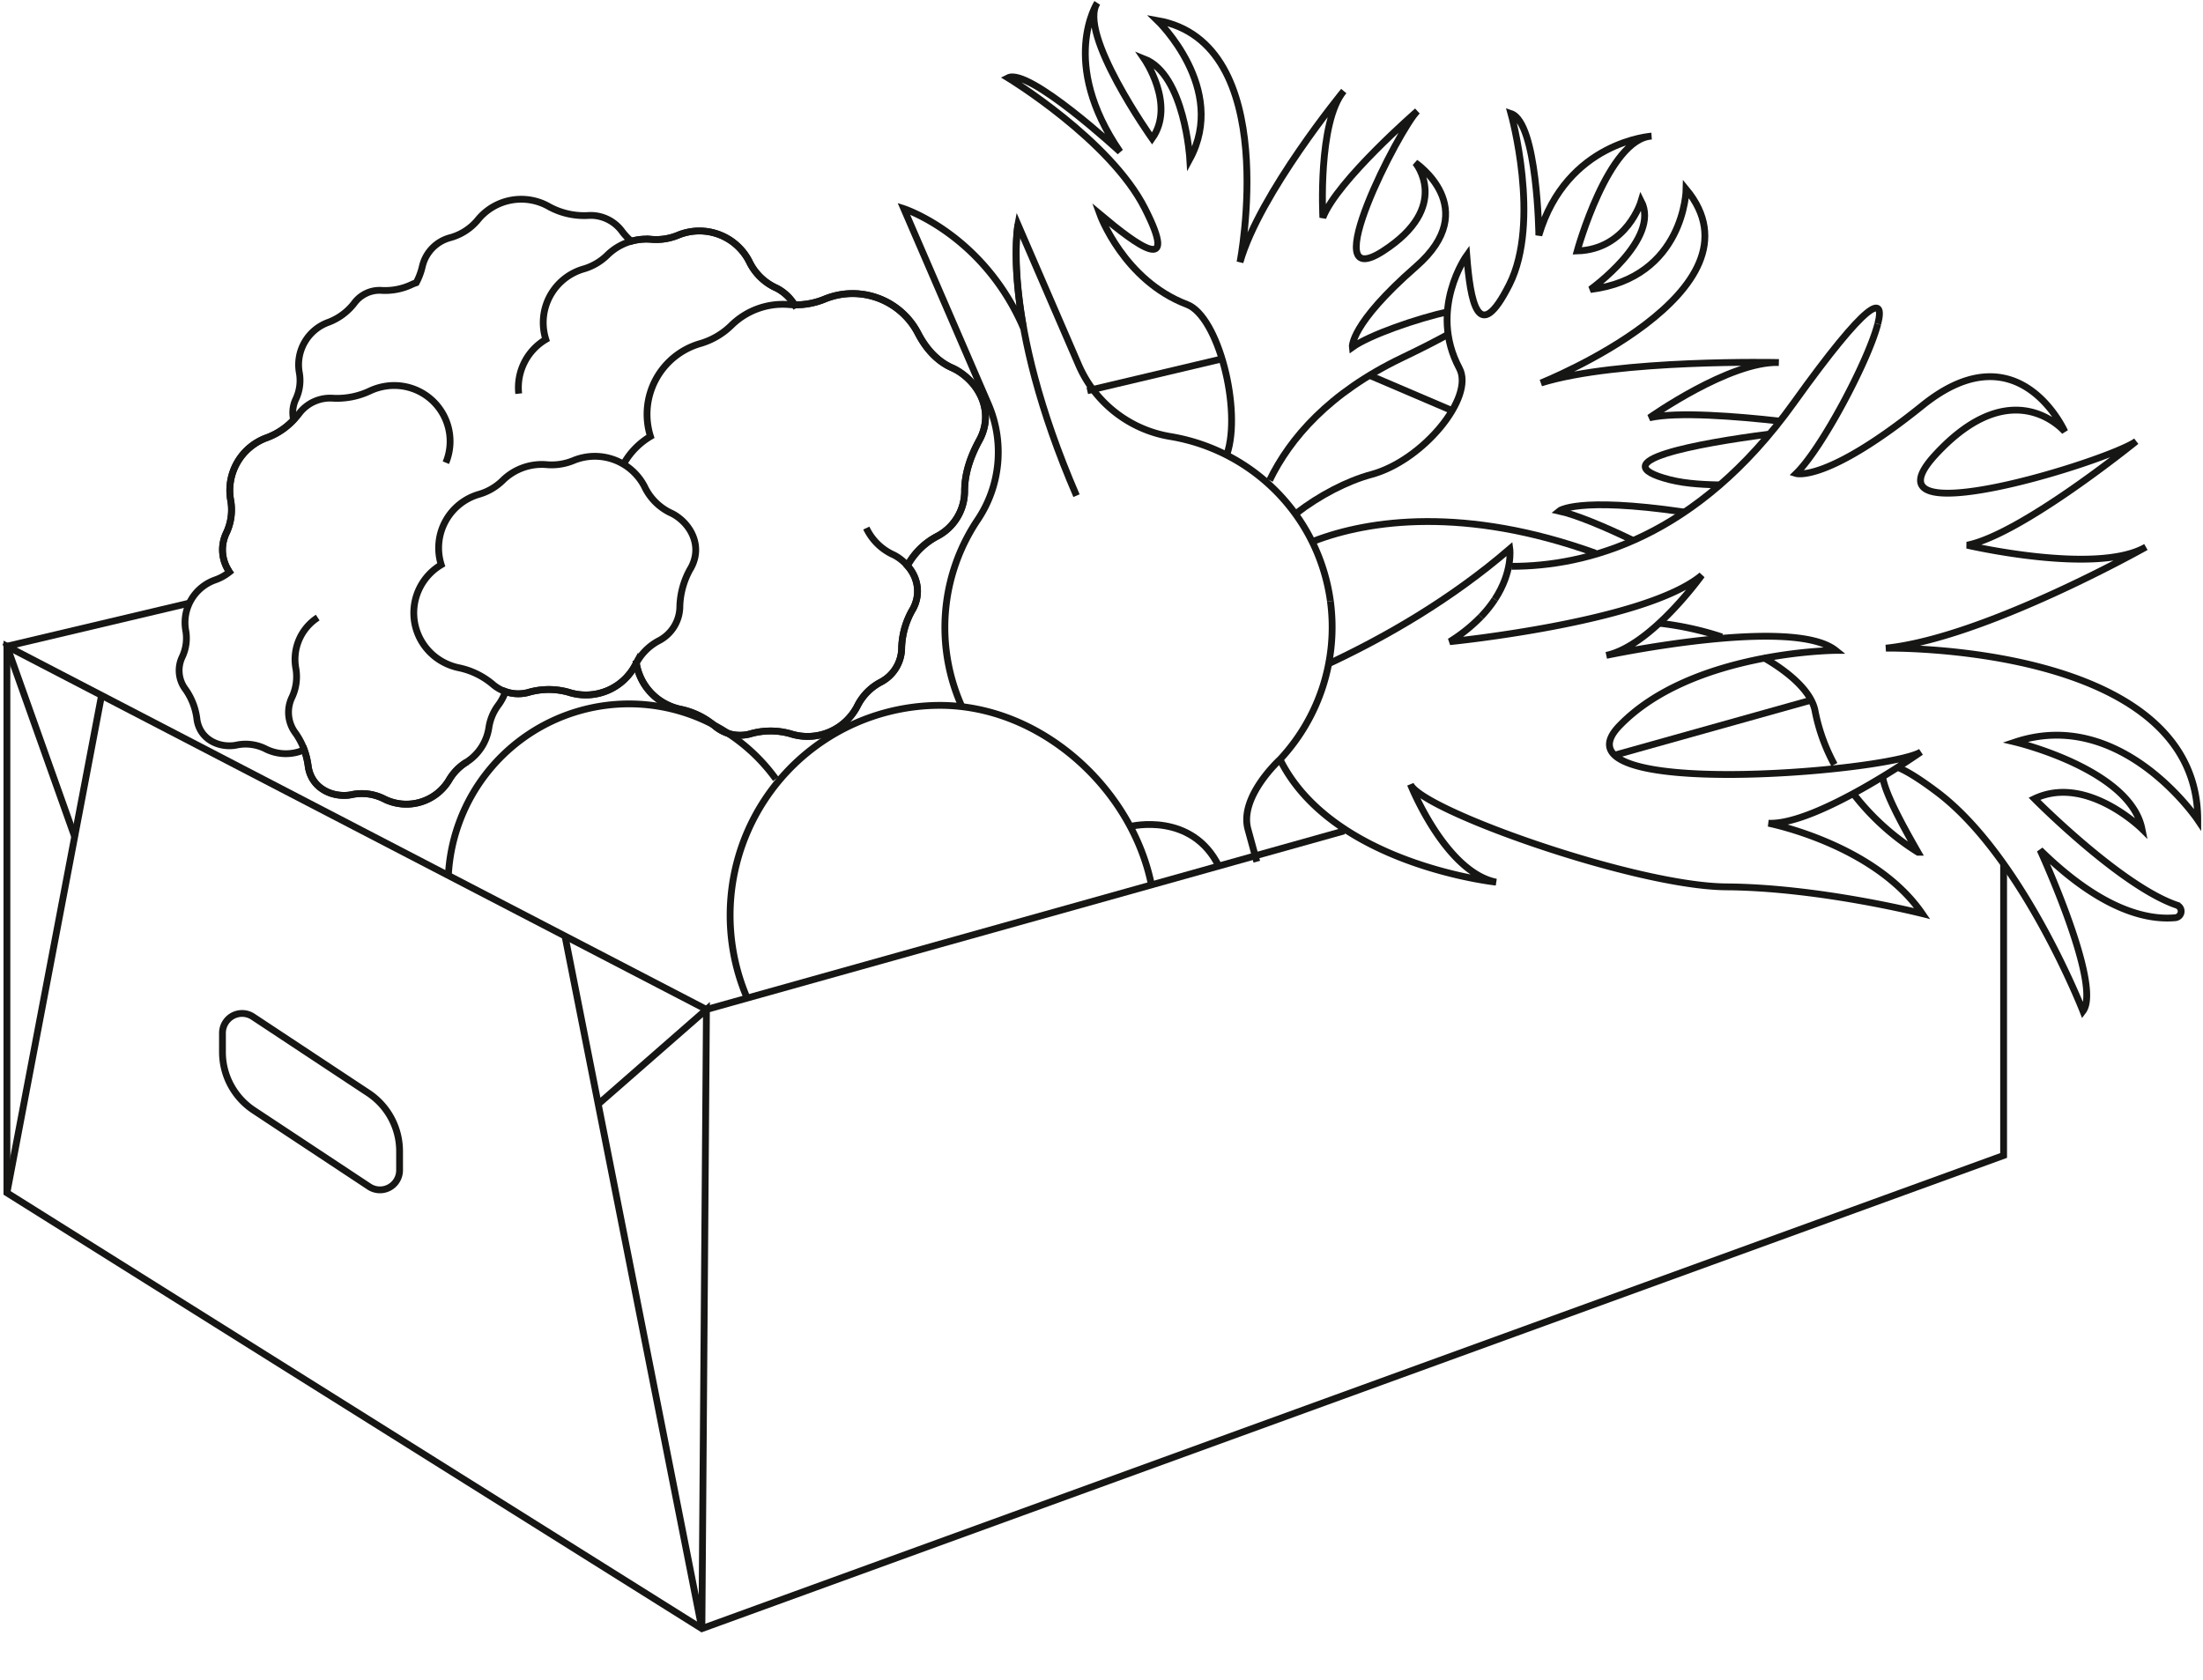 <svg id="Group_30" data-name="Group 30" xmlns="http://www.w3.org/2000/svg" xmlns:xlink="http://www.w3.org/1999/xlink" width="646.742" height="493.456" viewBox="0 0 646.742 493.456">
  <defs>
    <clipPath id="clip-path">
      <rect id="Rectangle_35" data-name="Rectangle 35" width="646.742" height="493.456" fill="none" stroke="#707070" stroke-width="2"/>
    </clipPath>
  </defs>
  <g id="Group_29" data-name="Group 29" clip-path="url(#clip-path)">
    <path id="Path_553" data-name="Path 553" d="M264.874,101.078c-12.179-1.365-29.852-2.816-38.023-.942,0,0,23.54-16.691,38-16.234,0,0-47.22-1.068-69.837,6.009,0,0,67.5-26.857,42.622-56.907,0,0-.383,26-28.111,29.454,0,0,20.7-14.823,14.912-25.983,0,0-4.153,14.211-18.782,14.662,0,0,9.082-32.971,21.836-33.719,0,0-24.924,1.593-33.1,29.121,0,0-.383-33.095-8.171-35.738,0,0,8.823,31.656-.463,50.169s-11.494,4.666-12.531-8.523c0,0-11.4,15.848-2.168,33.15,4.549,8.517-10.682,27.113-25.86,31.19-7.09,1.908-15.258,6.179-21.935,11.333" transform="translate(257.372 22.553)" fill="none" stroke="#161615" stroke-width="2"/>
    <path id="Path_554" data-name="Path 554" d="M178.417,56.194c-3.591-.09-9.687-.219-14.847-1.55-20.894-5.386,8.56-10.7,29.046-13.356" transform="translate(326.586 86.212)" fill="none" stroke="#161615" stroke-width="2"/>
    <path id="Path_555" data-name="Path 555" d="M169.688,58.349c-8.048-3.91-16.642-7.473-21.468-8.52,0,0,5.114-4.3,36.6.29" transform="translate(309.495 100.23)" fill="none" stroke="#161615" stroke-width="2"/>
    <path id="Path_556" data-name="Path 556" d="M124.918,55.314c16.151-6.21,44.342-10.231,82.622,3.564" transform="translate(260.838 103.555)" fill="none" stroke="#161615" stroke-width="2"/>
    <path id="Path_557" data-name="Path 557" d="M225.266,90.9c-9.351,2.054-23.38,6.927-28.361,10.515,0,0-.871-6.6,18.745-23.735s-.238-30.464-.238-30.464,10.836,12.905-9.533,25.992S210.851,37.031,216,32.044c0,0-23.54,20.418-27.737,31.282,0,0-1.538-28.04,6.142-37.159,0,0-24.739,30.1-30.464,50.252,0,0,12.51-64.507-24.235-70.976,0,0,20.736,19.934,9.5,40.7,0,0-1.461-24.773-13.381-29.439,0,0,9.332,13.5,2.31,23.4,0,0-21.947-30.909-16.1-39.824,0,0-11.315,17.5,6.695,43.715,0,0-26.829-24.816-32.9-21.718,0,0,29.945,18.2,40.157,38.3s-2.075,11.077-13.2,1.745c0,0,7,19.461,25.616,26.517,9.169,3.462,16.114,30.912,11.716,43.934" transform="translate(200.092 0.572)" fill="none" stroke="#161615" stroke-width="2"/>
    <path id="Path_558" data-name="Path 558" d="M120.7,74.846c5.994-12.328,17.423-25.674,38.86-35.954,6.006-2.881,10.629-5.259,14.082-7.2" transform="translate(252.027 66.184)" fill="none" stroke="#161615" stroke-width="2"/>
    <path id="Path_559" data-name="Path 559" d="M180.669,66.884a48.081,48.081,0,0,1-9.147,7.331S229.05,68.511,245.5,54.7c0,0-14.795,20.73-28.027,23.54,0,0,54.656-11.6,67.326-1.461,0,0-42.372.247-63.482,22.154s78.971,13.628,88.517,7.658c0,0-30.686,21.6-44.74,20.937,0,0,31.088,6.108,45.114,26.533,0,0-30.282-7.665-57.466-7.847-26.69-.173-89.514-22.494-92.775-30.118,0,0,10.175,25.73,25.159,28.735,0,0-48.112-5.135-63.438-36.032" transform="translate(254.092 114.214)" fill="none" stroke="#161615" stroke-width="2"/>
    <path id="Path_560" data-name="Path 560" d="M144.87,56.993a35.365,35.365,0,0,1-4.082,5.1" transform="translate(293.976 119.006)" fill="none" stroke="#161615" stroke-width="2"/>
    <path id="Path_561" data-name="Path 561" d="M126.191,86.095c17.228-8.041,36.381-19.1,53.553-33.9,0,0,.936,6.686-4.394,14.829" transform="translate(263.496 108.979)" fill="none" stroke="#161615" stroke-width="2"/>
    <path id="Path_562" data-name="Path 562" d="M175.884,63.26a91.314,91.314,0,0,0-18.028-3.984" transform="translate(329.615 123.773)" fill="none" stroke="#161615" stroke-width="2"/>
    <path id="Path_563" data-name="Path 563" d="M188.542,94.014a54.851,54.851,0,0,1-5.679-15.808c-1.038-5.432-7.146-11.077-15.252-15.7" transform="translate(349.984 130.511)" fill="none" stroke="#161615" stroke-width="2"/>
    <path id="Path_564" data-name="Path 564" d="M184.932,73.985c.862,4.777,5.512,13.449,10.3,21.786a72.055,72.055,0,0,1-19.081-17.346" transform="translate(367.821 154.486)" fill="none" stroke="#161615" stroke-width="2"/>
    <path id="Path_565" data-name="Path 565" d="M194.719,30.8c-2.736,10.672-16.358,36.56-23.963,43.94,0,0,8.85,2.77,37.1-19.989s41.757,7.686,41.757,7.686-15.1-18-37.968,6.785,50.848,1.912,58.933-3.947c0,0-33.7,27.354-49.635,30.513,0,0,38.079,8.881,52.482.54,0,0-47.282,26.684-76.334,29.7,0,0,91.552-1.606,91.558,50.419,0,0-22.348-33.234-53.563-22.849,0,0,33.651,7.989,37.174,25.474,0,0-16.271-16.07-31.551-8.823,0,0,25.307,25.628,41.813,31.254a1.9,1.9,0,0,1-.479,3.681c-8.217.747-21.651-2.186-39.679-19.881,0,0,18.306,39.719,12.593,47.3,0,0-17.744-45.487-42.862-64.346-4.966-3.73-8.582-5.979-11.108-7.05" transform="translate(356.551 64.306)" fill="none" stroke="#161615" stroke-width="2"/>
    <path id="Path_566" data-name="Path 566" d="M143.7,105.145c21.793.012,54.288-8.131,82.875-48.035,21.8-30.436,26.9-31.931,24.655-23.167" transform="translate(300.046 61.16)" fill="none" stroke="#161615" stroke-width="2"/>
    <line id="Line_7" data-name="Line 7" x1="57.849" y2="16.203" transform="translate(474.425 205.439)" fill="none" stroke="#161615" stroke-width="2"/>
    <path id="Path_567" data-name="Path 567" d="M393.227,115.683,206.018,168.122.658,61.453v160.5l204.023,127.97L586.834,210.987V125.654" transform="translate(1.374 128.319)" fill="none" stroke="#161615" stroke-width="2"/>
    <path id="Path_568" data-name="Path 568" d="M53.712,89.011,93.9,292.382l1.337-181.8-31.77,27.79" transform="translate(112.156 185.861)" fill="none" stroke="#161615" stroke-width="2"/>
    <line id="Line_8" data-name="Line 8" x1="27.78" y2="146.069" transform="translate(2.033 204.203)" fill="none" stroke="#161615" stroke-width="2"/>
    <line id="Line_9" data-name="Line 9" x2="24.072" y2="10.286" transform="translate(402.094 110.234)" fill="none" stroke="#161615" stroke-width="2"/>
    <line id="Line_10" data-name="Line 10" y1="9.434" x2="39.876" transform="translate(319.195 105.311)" fill="none" stroke="#161615" stroke-width="2"/>
    <path id="Path_569" data-name="Path 569" d="M20.549,125.892.659,69.979,53.953,57.371" transform="translate(1.375 119.794)" fill="none" stroke="#161615" stroke-width="2"/>
    <path id="Path_570" data-name="Path 570" d="M64.209,147.227l-33.87-22.4a20.5,20.5,0,0,1-9.19-17.092v-5.6a5.759,5.759,0,0,1,8.937-4.8l33.87,22.4a20.5,20.5,0,0,1,9.19,17.093v5.6A5.759,5.759,0,0,1,64.209,147.227Z" transform="translate(44.161 201.222)" fill="none" stroke="#161615" stroke-width="2"/>
    <path id="Path_571" data-name="Path 571" d="M97.161,21.343s-5.342,27.626,17.148,79.645" transform="translate(201.722 44.566)" fill="none" stroke="#161615" stroke-width="2"/>
    <path id="Path_572" data-name="Path 572" d="M211.156,135.1a56.822,56.822,0,0,0-46.778-48.313A35.673,35.673,0,0,1,137.369,66L119.425,24.5s-1.995,10.373,1.615,30.343l-.012-.037c-11.874-27.462-35.105-34.96-35.105-34.96L110.84,77.475a35.647,35.647,0,0,1-3.344,33.9,56.669,56.669,0,0,0-4.385,55" transform="translate(179.412 41.432)" fill="none" stroke="#161615" stroke-width="2"/>
    <path id="Path_573" data-name="Path 573" d="M143.1,57.166a56.989,56.989,0,0,1-14.786,46.476s-12.028,10.929-9.425,20.48l2.606,9.551" transform="translate(247.471 119.367)" fill="none" stroke="#161615" stroke-width="2"/>
    <path id="Path_574" data-name="Path 574" d="M74.413,153.044a61.643,61.643,0,0,1,56.611-85.969c29.775,0,56.289,24.464,62.036,52.537" transform="translate(144.933 140.058)" fill="none" stroke="#161615" stroke-width="2"/>
    <path id="Path_575" data-name="Path 575" d="M42.627,117.159A53.119,53.119,0,0,1,138.75,88.981" transform="translate(89.008 139.765)" fill="none" stroke="#161615" stroke-width="2"/>
    <path id="Path_576" data-name="Path 576" d="M246.1,69.64a15.57,15.57,0,0,0-2.174-1.189c-4.45-1.955-7.726-5.769-9.959-10.079a21.629,21.629,0,0,0-27.385-10.11,22.288,22.288,0,0,1-8.925,1.674,13.462,13.462,0,0,0-4.086-4.215,11.42,11.42,0,0,0-1.655-.9,16.231,16.231,0,0,1-7.563-7.655,16.42,16.42,0,0,0-20.8-7.68,16.8,16.8,0,0,1-7.9,1.241c-.1-.009-.191-.015-.29-.025a16.4,16.4,0,0,0-5.6.587,19.193,19.193,0,0,1-2.718-2.918,11.44,11.44,0,0,0-5.972-4.2,11.306,11.306,0,0,0-3.61-.466,21.494,21.494,0,0,1-11.7-2.5,16.431,16.431,0,0,0-21.135,3.919,15.99,15.99,0,0,1-8.2,5.169,11.4,11.4,0,0,0-7.825,7.726c-.074.256-.142.513-.2.769a19.472,19.472,0,0,1-1.766,4.685c-.414.142-.821.287-1.2.463a18.189,18.189,0,0,1-8.878,1.791,9.2,9.2,0,0,0-5.7,1.467,9.089,9.089,0,0,0-2.18,1.97,17.346,17.346,0,0,1-7.668,5.87,13.251,13.251,0,0,0-8.668,15.02,12.851,12.851,0,0,1-1.121,7.736,9.235,9.235,0,0,0-.587,5.92,19.682,19.682,0,0,1-7.692,5.213A16.431,16.431,0,0,0,32.2,107.537a15.979,15.979,0,0,1-1.39,9.588,11.4,11.4,0,0,0,.794,10.966c.071.108.145.207.219.312a14.381,14.381,0,0,1-4.16,2.325,13.256,13.256,0,0,0-8.668,15.02,12.93,12.93,0,0,1-1.121,7.739,9.191,9.191,0,0,0,.639,8.847c.117.182.241.358.367.525a19.149,19.149,0,0,1,3.391,8.915,8.891,8.891,0,0,0,.815,2.656c1.692,3.49,5.571,5.25,9.446,4.993a9.129,9.129,0,0,0,1.5-.219,13.059,13.059,0,0,1,8.591,1.26,13.259,13.259,0,0,0,11.126.158,26.357,26.357,0,0,1,1.183,4.929,9.96,9.96,0,0,0,.9,2.931c1.865,3.854,6.148,5.793,10.422,5.512a10.235,10.235,0,0,0,1.658-.244,14.416,14.416,0,0,1,9.48,1.393,14.618,14.618,0,0,0,18.9-5.682,14.989,14.989,0,0,1,4.953-5.117c.074-.043.145-.09.219-.139a14.574,14.574,0,0,0,6.491-10.039,14.652,14.652,0,0,1,2.755-6.633,14.714,14.714,0,0,0,2.125-4.024,11.411,11.411,0,0,0,2.943.639,11.293,11.293,0,0,0,3.625-.327,21.5,21.5,0,0,1,11.969-.093,16.423,16.423,0,0,0,19.782-8.4c.031-.059.071-.108.1-.164a16.417,16.417,0,0,0,8.841,12.105,16.991,16.991,0,0,0,3.928,1.405,22.548,22.548,0,0,1,10.123,4.845A11.438,11.438,0,0,0,184.519,176a21.5,21.5,0,0,1,11.969-.093,16.421,16.421,0,0,0,19.782-8.4,15.986,15.986,0,0,1,6.877-6.825,11.384,11.384,0,0,0,5.966-9.236c.022-.269.028-.531.028-.794a23.762,23.762,0,0,1,3.295-11.352,10.858,10.858,0,0,0-1.606-12.723,21.151,21.151,0,0,1,8.906-8.736,15,15,0,0,0,7.853-12.161c.028-.349.037-.7.037-1.044,0-5.287,1.8-10.308,4.336-14.943a14.738,14.738,0,0,0,1.544-4.262C254.732,79.213,251.4,73.111,246.1,69.64Z" transform="translate(35.559 39.554)" fill="none" stroke="#161615" stroke-width="2"/>
    <path id="Path_577" data-name="Path 577" d="M39.429,91.166A16.415,16.415,0,0,0,48.4,104.043a16.99,16.99,0,0,0,3.928,1.405,22.544,22.544,0,0,1,10.126,4.845,11.438,11.438,0,0,0,10.367,2.48,21.489,21.489,0,0,1,11.966-.093,16.426,16.426,0,0,0,19.785-8.4,15.961,15.961,0,0,1,6.88-6.825,11.4,11.4,0,0,0,5.963-9.236c.019-.269.028-.531.028-.794a23.762,23.762,0,0,1,3.295-11.352,11.324,11.324,0,0,0,1.173-3.236c.929-4.719-1.6-9.354-5.626-11.991a11.1,11.1,0,0,0-1.652-.9,16.2,16.2,0,0,1-7.563-7.658,16.422,16.422,0,0,0-20.8-7.677,16.82,16.82,0,0,1-7.9,1.241c-.1-.009-.191-.019-.29-.025a16.379,16.379,0,0,0-12.609,4.62,16.454,16.454,0,0,1-6.951,4.089A16.407,16.407,0,0,0,47.391,75.247,16.438,16.438,0,0,0,39.429,91.166Z" transform="translate(82.145 90.601)" fill="none" stroke="#161615" stroke-width="2"/>
    <path id="Path_578" data-name="Path 578" d="M130.9,44.631a13.342,13.342,0,0,0-4.669-5.213,11.449,11.449,0,0,0-1.652-.9,16.162,16.162,0,0,1-7.563-7.655,16.431,16.431,0,0,0-20.8-7.68,16.781,16.781,0,0,1-7.9,1.241c-.1-.009-.195-.015-.29-.022a16.348,16.348,0,0,0-12.609,4.62,16.529,16.529,0,0,1-6.954,4.089A16.4,16.4,0,0,0,57.334,53.818a16.436,16.436,0,0,0-7.961,15.919" transform="translate(102.907 45.859)" fill="none" stroke="#161615" stroke-width="2"/>
    <path id="Path_579" data-name="Path 579" d="M60.454,89.093a16.415,16.415,0,0,0,8.971,12.877,16.992,16.992,0,0,0,3.928,1.405,22.543,22.543,0,0,1,10.126,4.845,11.438,11.438,0,0,0,10.367,2.48,21.489,21.489,0,0,1,11.966-.093,16.426,16.426,0,0,0,19.785-8.4,15.96,15.96,0,0,1,6.88-6.825,11.4,11.4,0,0,0,5.963-9.236c.019-.269.028-.531.028-.794A23.762,23.762,0,0,1,141.763,74a11.324,11.324,0,0,0,1.173-3.236c.929-4.719-1.6-9.354-5.626-11.991a11.1,11.1,0,0,0-1.652-.9,16.2,16.2,0,0,1-7.563-7.655" transform="translate(126.233 104.851)" fill="none" stroke="#161615" stroke-width="2"/>
    <path id="Path_580" data-name="Path 580" d="M142.28,108.079a21.028,21.028,0,0,1,9.057-8.983,15,15,0,0,0,7.853-12.161q.037-.528.037-1.047c0-5.287,1.794-10.3,4.336-14.943a14.8,14.8,0,0,0,1.544-4.262C166.33,60.47,163,54.368,157.7,50.9a14.643,14.643,0,0,0-2.174-1.189c-4.447-1.955-7.726-5.769-9.959-10.083a21.617,21.617,0,0,0-27.382-10.107,22.157,22.157,0,0,1-10.4,1.634c-.127-.012-.253-.022-.38-.031A21.548,21.548,0,0,0,90.8,37.2a21.741,21.741,0,0,1-9.153,5.386A21.6,21.6,0,0,0,67,69.858a21.8,21.8,0,0,0-7.634,7.668" transform="translate(123.959 58.294)" fill="none" stroke="#161615" stroke-width="2"/>
    <path id="Path_581" data-name="Path 581" d="M86.723,59.32A16.4,16.4,0,0,0,68.586,36.928a16.862,16.862,0,0,0-3.981,1.241A22.575,22.575,0,0,1,53.6,40.393a11.436,11.436,0,0,0-9.768,4.255,21.469,21.469,0,0,1-9.505,7.276A16.446,16.446,0,0,0,23.584,70.542a15.986,15.986,0,0,1-1.39,9.592,11.388,11.388,0,0,0,.8,10.966" transform="translate(44.168 76.546)" fill="none" stroke="#161615" stroke-width="2"/>
    <path id="Path_582" data-name="Path 582" d="M36,58.729a14.615,14.615,0,0,0-6.4,15.03A14.24,14.24,0,0,1,28.358,82.3a10.141,10.141,0,0,0,.707,9.761c.13.2.266.4.408.581a21.156,21.156,0,0,1,3.74,9.836,9.953,9.953,0,0,0,.9,2.931c1.868,3.854,6.148,5.793,10.422,5.512a10.237,10.237,0,0,0,1.658-.244,14.414,14.414,0,0,1,9.48,1.393,14.626,14.626,0,0,0,18.9-5.682,14.99,14.99,0,0,1,4.953-5.117c.074-.046.148-.09.219-.139" transform="translate(57.277 122.631)" fill="none" stroke="#161615" stroke-width="2"/>
    <path id="Path_583" data-name="Path 583" d="M107.517,78.941s17.96-4.382,25.847,11.827" transform="translate(224.504 163.708)" fill="none" stroke="#161615" stroke-width="2"/>
  </g>
</svg>
